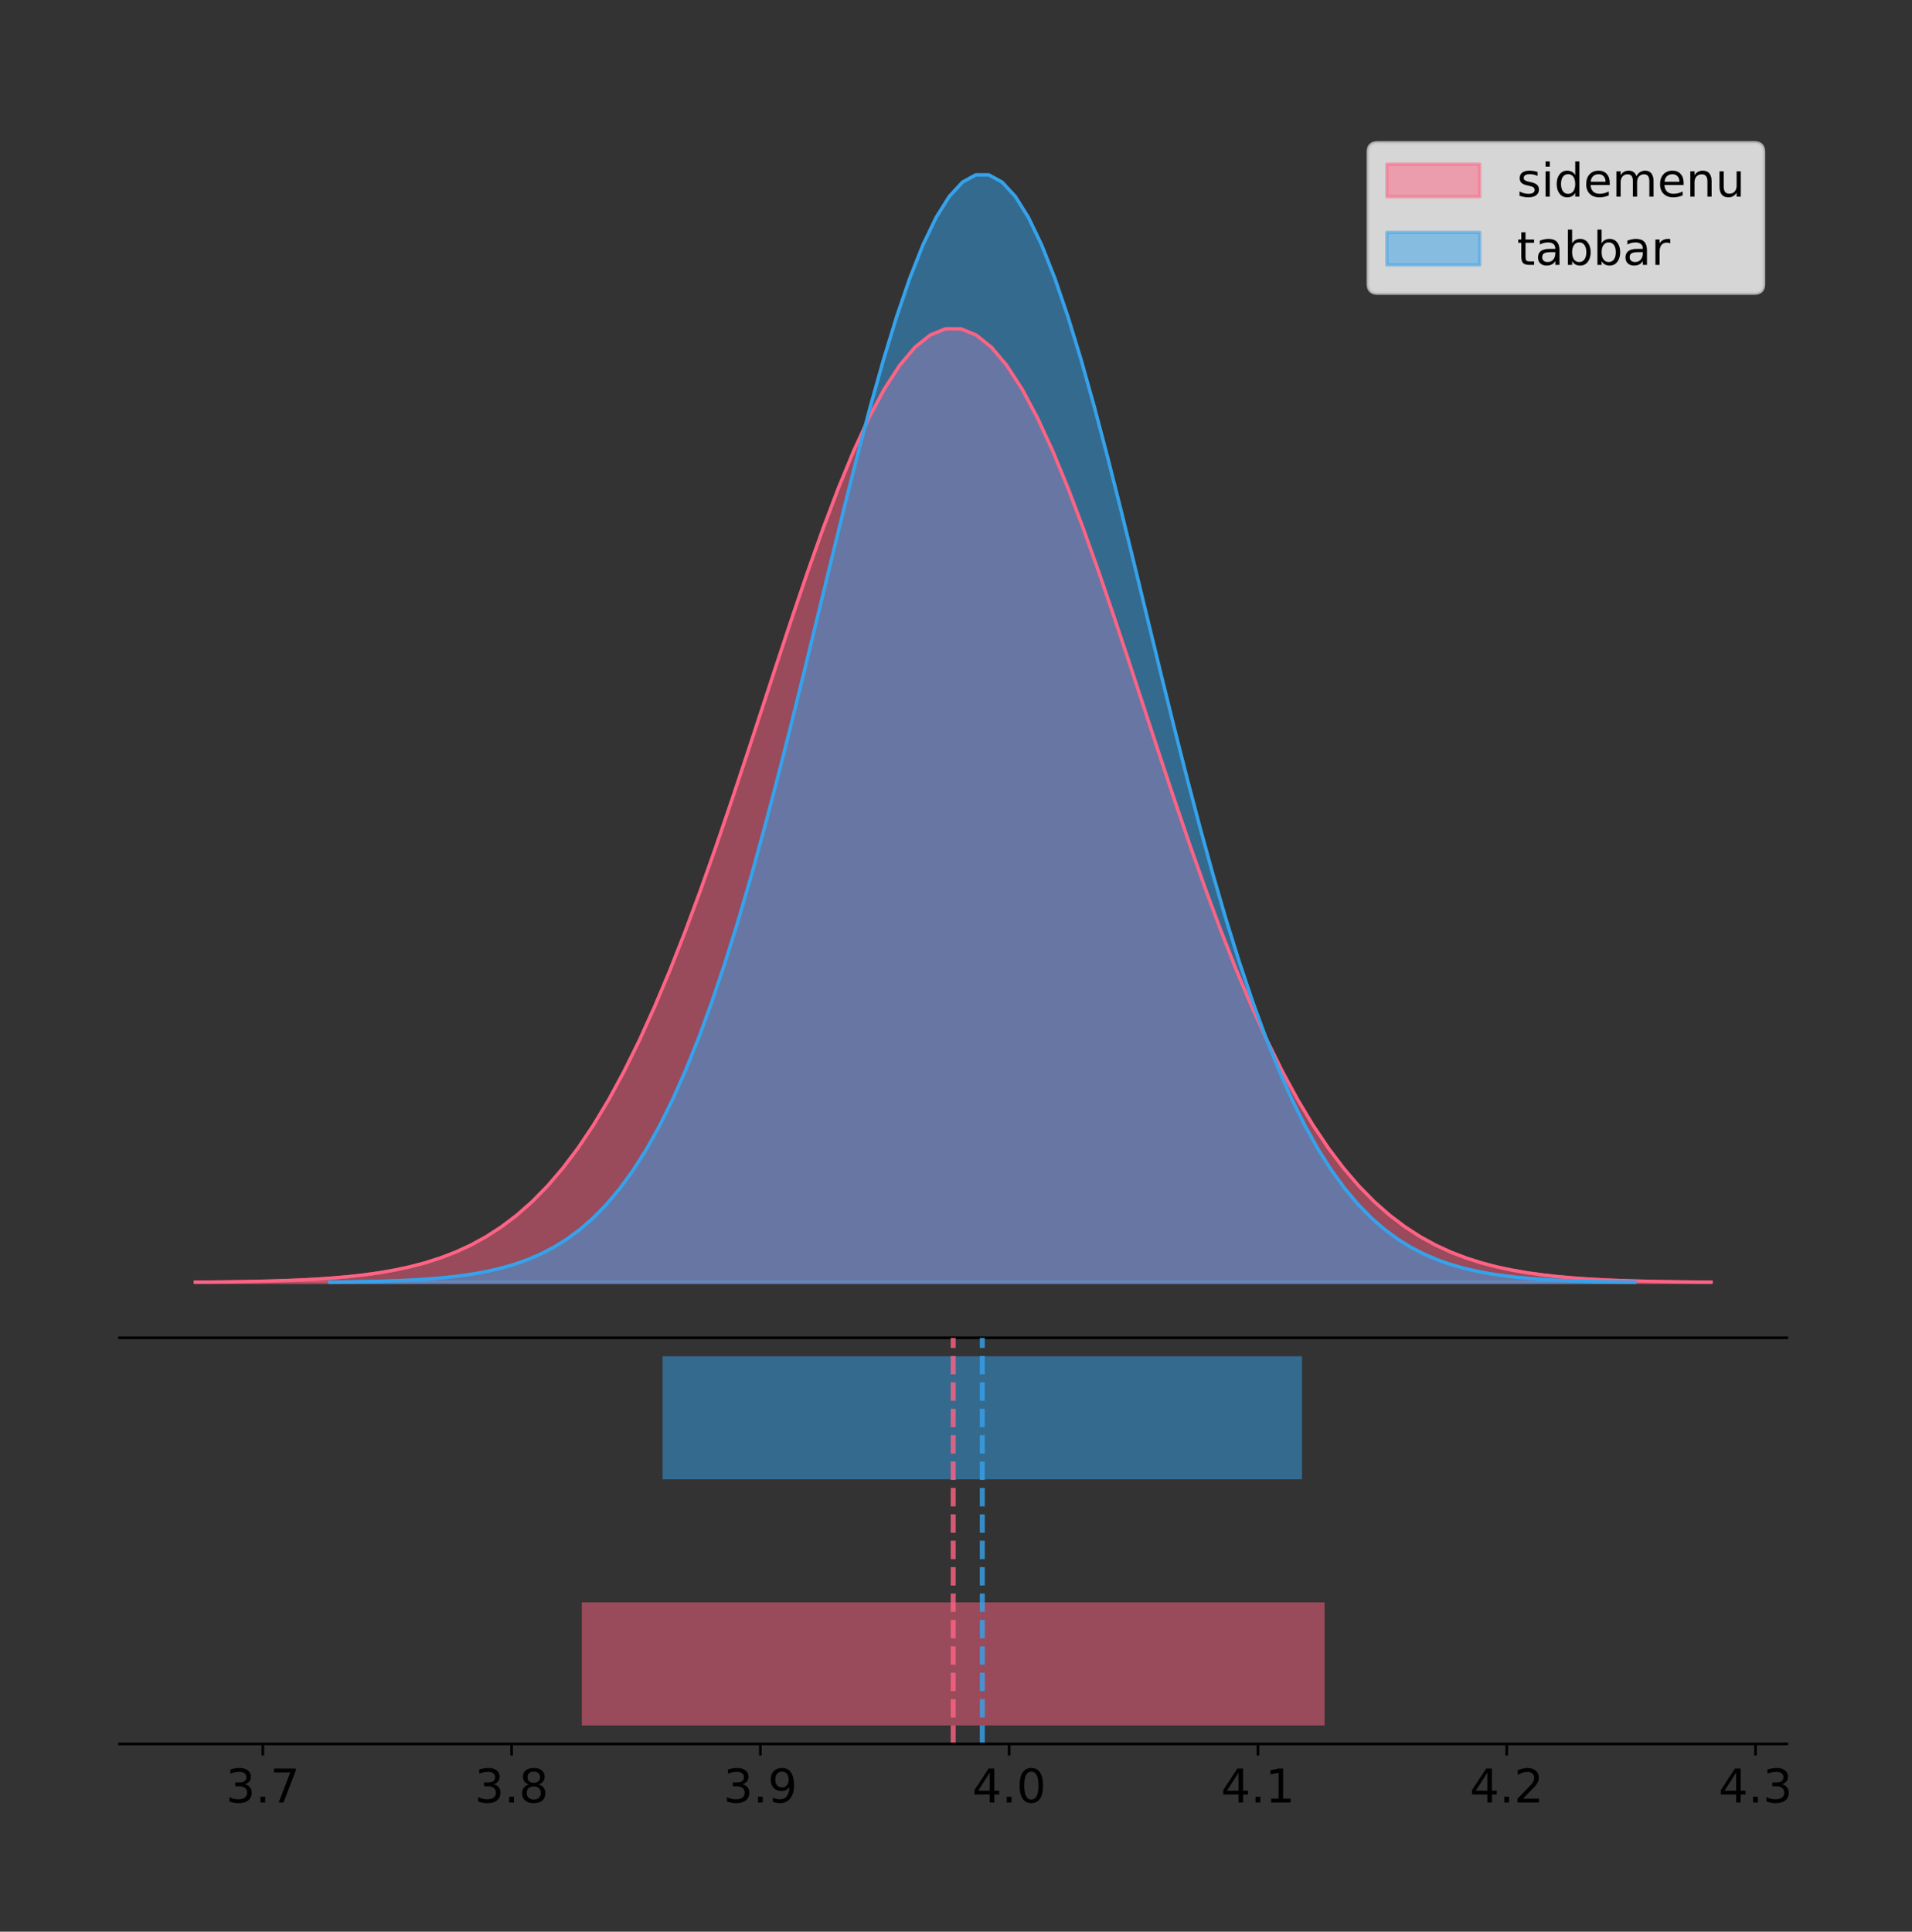 <?xml version="1.0" encoding="utf-8" standalone="no"?>
<!DOCTYPE svg PUBLIC "-//W3C//DTD SVG 1.1//EN"
  "http://www.w3.org/Graphics/SVG/1.1/DTD/svg11.dtd">
<!-- Created with matplotlib (https://matplotlib.org/) -->
<svg height="581.789pt" version="1.1" viewBox="0 0 575.895 581.789" width="575.895pt" xmlns="http://www.w3.org/2000/svg" xmlns:xlink="http://www.w3.org/1999/xlink">
 <rect x="0" y="0" width="575.895" height="581.789" fill="#333333" stroke="none"/>
 <defs>
  <style type="text/css">
*{stroke-linecap:butt;stroke-linejoin:round;}
  </style>
 </defs>
 <g id="figure_1">
  <g id="patch_1">
   <path d="M 0 581.789 
L 575.895 581.789 
L 575.895 0 
L 0 0 
z
" style="fill:none;"/>
  </g>
  <g id="axes_1">
   <g id="patch_2">
    <path d="M 36 402.93 
L 538.2 402.93 
L 538.2 36 
L 36 36 
z
" style="fill:none;"/>
   </g>
   <g id="PolyCollection_1">
    <defs>
     <path d="M 58.827 -195.538 
L 58.827 -195.634 
L 63.439 -195.671 
L 68.05 -195.72 
L 72.662 -195.785 
L 77.274 -195.871 
L 81.885 -195.985 
L 86.497 -196.134 
L 91.108 -196.328 
L 95.72 -196.577 
L 100.331 -196.896 
L 104.943 -197.301 
L 109.555 -197.812 
L 114.166 -198.452 
L 118.778 -199.249 
L 123.389 -200.232 
L 128.001 -201.438 
L 132.612 -202.904 
L 137.224 -204.676 
L 141.836 -206.799 
L 146.447 -209.326 
L 151.059 -212.31 
L 155.67 -215.807 
L 160.282 -219.873 
L 164.893 -224.565 
L 169.505 -229.936 
L 174.117 -236.036 
L 178.728 -242.907 
L 183.34 -250.584 
L 187.951 -259.088 
L 192.563 -268.428 
L 197.174 -278.597 
L 201.786 -289.568 
L 206.398 -301.296 
L 211.009 -313.713 
L 215.621 -326.728 
L 220.232 -340.228 
L 224.844 -354.079 
L 229.455 -368.125 
L 234.067 -382.193 
L 238.679 -396.094 
L 243.29 -409.627 
L 247.902 -422.586 
L 252.513 -434.762 
L 257.125 -445.951 
L 261.736 -455.957 
L 266.348 -464.6 
L 270.96 -471.72 
L 275.571 -477.184 
L 280.183 -480.886 
L 284.794 -482.755 
L 289.406 -482.755 
L 294.017 -480.886 
L 298.629 -477.184 
L 303.24 -471.72 
L 307.852 -464.6 
L 312.464 -455.957 
L 317.075 -445.951 
L 321.687 -434.762 
L 326.298 -422.586 
L 330.91 -409.627 
L 335.521 -396.094 
L 340.133 -382.193 
L 344.745 -368.125 
L 349.356 -354.079 
L 353.968 -340.228 
L 358.579 -326.728 
L 363.191 -313.713 
L 367.802 -301.296 
L 372.414 -289.568 
L 377.026 -278.597 
L 381.637 -268.428 
L 386.249 -259.088 
L 390.86 -250.584 
L 395.472 -242.907 
L 400.083 -236.036 
L 404.695 -229.936 
L 409.307 -224.565 
L 413.918 -219.873 
L 418.53 -215.807 
L 423.141 -212.31 
L 427.753 -209.326 
L 432.364 -206.799 
L 436.976 -204.676 
L 441.588 -202.904 
L 446.199 -201.438 
L 450.811 -200.232 
L 455.422 -199.249 
L 460.034 -198.452 
L 464.645 -197.812 
L 469.257 -197.301 
L 473.869 -196.896 
L 478.48 -196.577 
L 483.092 -196.328 
L 487.703 -196.134 
L 492.315 -195.985 
L 496.926 -195.871 
L 501.538 -195.785 
L 506.15 -195.72 
L 510.761 -195.671 
L 515.373 -195.634 
L 515.373 -195.538 
L 515.373 -195.538 
L 510.761 -195.538 
L 506.15 -195.538 
L 501.538 -195.538 
L 496.926 -195.538 
L 492.315 -195.538 
L 487.703 -195.538 
L 483.092 -195.538 
L 478.48 -195.538 
L 473.869 -195.538 
L 469.257 -195.538 
L 464.645 -195.538 
L 460.034 -195.538 
L 455.422 -195.538 
L 450.811 -195.538 
L 446.199 -195.538 
L 441.588 -195.538 
L 436.976 -195.538 
L 432.364 -195.538 
L 427.753 -195.538 
L 423.141 -195.538 
L 418.53 -195.538 
L 413.918 -195.538 
L 409.307 -195.538 
L 404.695 -195.538 
L 400.083 -195.538 
L 395.472 -195.538 
L 390.86 -195.538 
L 386.249 -195.538 
L 381.637 -195.538 
L 377.026 -195.538 
L 372.414 -195.538 
L 367.802 -195.538 
L 363.191 -195.538 
L 358.579 -195.538 
L 353.968 -195.538 
L 349.356 -195.538 
L 344.745 -195.538 
L 340.133 -195.538 
L 335.521 -195.538 
L 330.91 -195.538 
L 326.298 -195.538 
L 321.687 -195.538 
L 317.075 -195.538 
L 312.464 -195.538 
L 307.852 -195.538 
L 303.24 -195.538 
L 298.629 -195.538 
L 294.017 -195.538 
L 289.406 -195.538 
L 284.794 -195.538 
L 280.183 -195.538 
L 275.571 -195.538 
L 270.96 -195.538 
L 266.348 -195.538 
L 261.736 -195.538 
L 257.125 -195.538 
L 252.513 -195.538 
L 247.902 -195.538 
L 243.29 -195.538 
L 238.679 -195.538 
L 234.067 -195.538 
L 229.455 -195.538 
L 224.844 -195.538 
L 220.232 -195.538 
L 215.621 -195.538 
L 211.009 -195.538 
L 206.398 -195.538 
L 201.786 -195.538 
L 197.174 -195.538 
L 192.563 -195.538 
L 187.951 -195.538 
L 183.34 -195.538 
L 178.728 -195.538 
L 174.117 -195.538 
L 169.505 -195.538 
L 164.893 -195.538 
L 160.282 -195.538 
L 155.67 -195.538 
L 151.059 -195.538 
L 146.447 -195.538 
L 141.836 -195.538 
L 137.224 -195.538 
L 132.612 -195.538 
L 128.001 -195.538 
L 123.389 -195.538 
L 118.778 -195.538 
L 114.166 -195.538 
L 109.555 -195.538 
L 104.943 -195.538 
L 100.331 -195.538 
L 95.72 -195.538 
L 91.108 -195.538 
L 86.497 -195.538 
L 81.885 -195.538 
L 77.274 -195.538 
L 72.662 -195.538 
L 68.05 -195.538 
L 63.439 -195.538 
L 58.827 -195.538 
z
" id="m262ab679bc" style="stroke:#ff6384;stroke-opacity:0.5;"/>
    </defs>
    <g clip-path="url(#pb048b3143d)">
     <use style="fill:#ff6384;fill-opacity:0.5;stroke:#ff6384;stroke-opacity:0.5;" x="0" xlink:href="#m262ab679bc" y="581.789"/>
    </g>
   </g>
   <g id="PolyCollection_2">
    <defs>
     <path d="M 99.317 -195.538 
L 99.317 -195.65 
L 103.287 -195.692 
L 107.258 -195.749 
L 111.229 -195.825 
L 115.2 -195.925 
L 119.17 -196.058 
L 123.141 -196.23 
L 127.112 -196.455 
L 131.082 -196.744 
L 135.053 -197.115 
L 139.024 -197.585 
L 142.995 -198.179 
L 146.965 -198.923 
L 150.936 -199.848 
L 154.907 -200.99 
L 158.878 -202.39 
L 162.848 -204.093 
L 166.819 -206.151 
L 170.79 -208.617 
L 174.76 -211.552 
L 178.731 -215.017 
L 182.702 -219.078 
L 186.673 -223.801 
L 190.643 -229.25 
L 194.614 -235.488 
L 198.585 -242.572 
L 202.555 -250.552 
L 206.526 -259.468 
L 210.497 -269.344 
L 214.468 -280.192 
L 218.438 -292.002 
L 222.409 -304.744 
L 226.38 -318.365 
L 230.35 -332.786 
L 234.321 -347.901 
L 238.292 -363.58 
L 242.263 -379.667 
L 246.233 -395.98 
L 250.204 -412.318 
L 254.175 -428.462 
L 258.145 -444.18 
L 262.116 -459.23 
L 266.087 -473.372 
L 270.058 -486.366 
L 274.028 -497.987 
L 277.999 -508.025 
L 281.97 -516.294 
L 285.941 -522.64 
L 289.911 -526.94 
L 293.882 -529.111 
L 297.853 -529.111 
L 301.823 -526.94 
L 305.794 -522.64 
L 309.765 -516.294 
L 313.736 -508.025 
L 317.706 -497.987 
L 321.677 -486.366 
L 325.648 -473.372 
L 329.618 -459.23 
L 333.589 -444.18 
L 337.56 -428.462 
L 341.531 -412.318 
L 345.501 -395.98 
L 349.472 -379.667 
L 353.443 -363.58 
L 357.413 -347.901 
L 361.384 -332.786 
L 365.355 -318.365 
L 369.326 -304.744 
L 373.296 -292.002 
L 377.267 -280.192 
L 381.238 -269.344 
L 385.208 -259.468 
L 389.179 -250.552 
L 393.15 -242.572 
L 397.121 -235.488 
L 401.091 -229.25 
L 405.062 -223.801 
L 409.033 -219.078 
L 413.003 -215.017 
L 416.974 -211.552 
L 420.945 -208.617 
L 424.916 -206.151 
L 428.886 -204.093 
L 432.857 -202.39 
L 436.828 -200.99 
L 440.799 -199.848 
L 444.769 -198.923 
L 448.74 -198.179 
L 452.711 -197.585 
L 456.681 -197.115 
L 460.652 -196.744 
L 464.623 -196.455 
L 468.594 -196.23 
L 472.564 -196.058 
L 476.535 -195.925 
L 480.506 -195.825 
L 484.476 -195.749 
L 488.447 -195.692 
L 492.418 -195.65 
L 492.418 -195.538 
L 492.418 -195.538 
L 488.447 -195.538 
L 484.476 -195.538 
L 480.506 -195.538 
L 476.535 -195.538 
L 472.564 -195.538 
L 468.594 -195.538 
L 464.623 -195.538 
L 460.652 -195.538 
L 456.681 -195.538 
L 452.711 -195.538 
L 448.74 -195.538 
L 444.769 -195.538 
L 440.799 -195.538 
L 436.828 -195.538 
L 432.857 -195.538 
L 428.886 -195.538 
L 424.916 -195.538 
L 420.945 -195.538 
L 416.974 -195.538 
L 413.003 -195.538 
L 409.033 -195.538 
L 405.062 -195.538 
L 401.091 -195.538 
L 397.121 -195.538 
L 393.15 -195.538 
L 389.179 -195.538 
L 385.208 -195.538 
L 381.238 -195.538 
L 377.267 -195.538 
L 373.296 -195.538 
L 369.326 -195.538 
L 365.355 -195.538 
L 361.384 -195.538 
L 357.413 -195.538 
L 353.443 -195.538 
L 349.472 -195.538 
L 345.501 -195.538 
L 341.531 -195.538 
L 337.56 -195.538 
L 333.589 -195.538 
L 329.618 -195.538 
L 325.648 -195.538 
L 321.677 -195.538 
L 317.706 -195.538 
L 313.736 -195.538 
L 309.765 -195.538 
L 305.794 -195.538 
L 301.823 -195.538 
L 297.853 -195.538 
L 293.882 -195.538 
L 289.911 -195.538 
L 285.941 -195.538 
L 281.97 -195.538 
L 277.999 -195.538 
L 274.028 -195.538 
L 270.058 -195.538 
L 266.087 -195.538 
L 262.116 -195.538 
L 258.145 -195.538 
L 254.175 -195.538 
L 250.204 -195.538 
L 246.233 -195.538 
L 242.263 -195.538 
L 238.292 -195.538 
L 234.321 -195.538 
L 230.35 -195.538 
L 226.38 -195.538 
L 222.409 -195.538 
L 218.438 -195.538 
L 214.468 -195.538 
L 210.497 -195.538 
L 206.526 -195.538 
L 202.555 -195.538 
L 198.585 -195.538 
L 194.614 -195.538 
L 190.643 -195.538 
L 186.673 -195.538 
L 182.702 -195.538 
L 178.731 -195.538 
L 174.76 -195.538 
L 170.79 -195.538 
L 166.819 -195.538 
L 162.848 -195.538 
L 158.878 -195.538 
L 154.907 -195.538 
L 150.936 -195.538 
L 146.965 -195.538 
L 142.995 -195.538 
L 139.024 -195.538 
L 135.053 -195.538 
L 131.082 -195.538 
L 127.112 -195.538 
L 123.141 -195.538 
L 119.17 -195.538 
L 115.2 -195.538 
L 111.229 -195.538 
L 107.258 -195.538 
L 103.287 -195.538 
L 99.317 -195.538 
z
" id="mf927cda28e" style="stroke:#36a2eb;stroke-opacity:0.5;"/>
    </defs>
    <g clip-path="url(#pb048b3143d)">
     <use style="fill:#36a2eb;fill-opacity:0.5;stroke:#36a2eb;stroke-opacity:0.5;" x="0" xlink:href="#mf927cda28e" y="581.789"/>
    </g>
   </g>
   <g id="line2d_1">
    <path clip-path="url(#pb048b3143d)" d="M 58.827 386.155 
L 63.439 386.119 
L 68.05 386.07 
L 72.662 386.004 
L 77.274 385.918 
L 81.885 385.804 
L 86.497 385.655 
L 91.108 385.462 
L 95.72 385.213 
L 100.331 384.894 
L 104.943 384.489 
L 109.555 383.977 
L 114.166 383.337 
L 118.778 382.54 
L 123.389 381.557 
L 128.001 380.352 
L 132.612 378.885 
L 137.224 377.113 
L 141.836 374.99 
L 146.447 372.463 
L 151.059 369.479 
L 155.67 365.983 
L 160.282 361.916 
L 164.893 357.224 
L 169.505 351.853 
L 174.117 345.753 
L 178.728 338.882 
L 183.34 331.206 
L 187.951 322.702 
L 192.563 313.361 
L 197.174 303.192 
L 201.786 292.221 
L 206.398 280.493 
L 211.009 268.076 
L 215.621 255.061 
L 220.232 241.561 
L 224.844 227.71 
L 229.455 213.664 
L 234.067 199.596 
L 238.679 185.696 
L 243.29 172.162 
L 247.902 159.203 
L 252.513 147.027 
L 257.125 135.839 
L 261.736 125.833 
L 266.348 117.19 
L 270.96 110.069 
L 275.571 104.606 
L 280.183 100.903 
L 284.794 99.034 
L 289.406 99.034 
L 294.017 100.903 
L 298.629 104.606 
L 303.24 110.069 
L 307.852 117.19 
L 312.464 125.833 
L 317.075 135.839 
L 321.687 147.027 
L 326.298 159.203 
L 330.91 172.162 
L 335.521 185.696 
L 340.133 199.596 
L 344.745 213.664 
L 349.356 227.71 
L 353.968 241.561 
L 358.579 255.061 
L 363.191 268.076 
L 367.802 280.493 
L 372.414 292.221 
L 377.026 303.192 
L 381.637 313.361 
L 386.249 322.702 
L 390.86 331.206 
L 395.472 338.882 
L 400.083 345.753 
L 404.695 351.853 
L 409.307 357.224 
L 413.918 361.916 
L 418.53 365.983 
L 423.141 369.479 
L 427.753 372.463 
L 432.364 374.99 
L 436.976 377.113 
L 441.588 378.885 
L 446.199 380.352 
L 450.811 381.557 
L 455.422 382.54 
L 460.034 383.337 
L 464.645 383.977 
L 469.257 384.489 
L 473.869 384.894 
L 478.48 385.213 
L 483.092 385.462 
L 487.703 385.655 
L 492.315 385.804 
L 496.926 385.918 
L 501.538 386.004 
L 506.15 386.07 
L 510.761 386.119 
L 515.373 386.155 
" style="fill:none;stroke:#ff6384;stroke-linecap:square;"/>
   </g>
   <g id="line2d_2">
    <path clip-path="url(#pb048b3143d)" d="M 99.317 386.139 
L 103.287 386.097 
L 107.258 386.04 
L 111.229 385.965 
L 115.2 385.864 
L 119.17 385.732 
L 123.141 385.559 
L 127.112 385.334 
L 131.082 385.045 
L 135.053 384.675 
L 139.024 384.204 
L 142.995 383.61 
L 146.965 382.867 
L 150.936 381.941 
L 154.907 380.799 
L 158.878 379.399 
L 162.848 377.696 
L 166.819 375.639 
L 170.79 373.172 
L 174.76 370.238 
L 178.731 366.772 
L 182.702 362.711 
L 186.673 357.989 
L 190.643 352.539 
L 194.614 346.301 
L 198.585 339.217 
L 202.555 331.237 
L 206.526 322.322 
L 210.497 312.445 
L 214.468 301.597 
L 218.438 289.787 
L 222.409 277.045 
L 226.38 263.424 
L 230.35 249.004 
L 234.321 233.888 
L 238.292 218.209 
L 242.263 202.123 
L 246.233 185.809 
L 250.204 169.471 
L 254.175 153.327 
L 258.145 137.61 
L 262.116 122.559 
L 266.087 108.418 
L 270.058 95.423 
L 274.028 83.803 
L 277.999 73.765 
L 281.97 65.495 
L 285.941 59.15 
L 289.911 54.85 
L 293.882 52.679 
L 297.853 52.679 
L 301.823 54.85 
L 305.794 59.15 
L 309.765 65.495 
L 313.736 73.765 
L 317.706 83.803 
L 321.677 95.423 
L 325.648 108.418 
L 329.618 122.559 
L 333.589 137.61 
L 337.56 153.327 
L 341.531 169.471 
L 345.501 185.809 
L 349.472 202.123 
L 353.443 218.209 
L 357.413 233.888 
L 361.384 249.004 
L 365.355 263.424 
L 369.326 277.045 
L 373.296 289.787 
L 377.267 301.597 
L 381.238 312.445 
L 385.208 322.322 
L 389.179 331.237 
L 393.15 339.217 
L 397.121 346.301 
L 401.091 352.539 
L 405.062 357.989 
L 409.033 362.711 
L 413.003 366.772 
L 416.974 370.238 
L 420.945 373.172 
L 424.916 375.639 
L 428.886 377.696 
L 432.857 379.399 
L 436.828 380.799 
L 440.799 381.941 
L 444.769 382.867 
L 448.74 383.61 
L 452.711 384.204 
L 456.681 384.675 
L 460.652 385.045 
L 464.623 385.334 
L 468.594 385.559 
L 472.564 385.732 
L 476.535 385.864 
L 480.506 385.965 
L 484.476 386.04 
L 488.447 386.097 
L 492.418 386.139 
" style="fill:none;stroke:#36a2eb;stroke-linecap:square;"/>
   </g>
   <g id="patch_3">
    <path d="M 36 402.93 
L 538.2 402.93 
" style="fill:none;stroke:#000000;stroke-linecap:square;stroke-linejoin:miter;stroke-width:0.8;"/>
   </g>
   <g id="legend_1">
    <g id="patch_4">
     <path d="M 414.919 88.299 
L 528.4 88.299 
Q 531.2 88.299 531.2 85.499 
L 531.2 45.8 
Q 531.2 43 528.4 43 
L 414.919 43 
Q 412.119 43 412.119 45.8 
L 412.119 85.499 
Q 412.119 88.299 414.919 88.299 
z
" style="fill:#ffffff;opacity:0.8;stroke:#cccccc;stroke-linejoin:miter;"/>
    </g>
    <g id="patch_5">
     <path d="M 417.719 59.238 
L 445.719 59.238 
L 445.719 49.438 
L 417.719 49.438 
z
" style="fill:#ff6384;opacity:0.5;stroke:#ff6384;stroke-linejoin:miter;"/>
    </g>
    <g id="text_1">
     <!-- sidemenu -->
     <defs>
      <path d="M 44.281 53.078 
L 44.281 44.578 
Q 40.484 46.531 36.375 47.5 
Q 32.281 48.484 27.875 48.484 
Q 21.188 48.484 17.844 46.438 
Q 14.5 44.391 14.5 40.281 
Q 14.5 37.156 16.891 35.375 
Q 19.281 33.594 26.516 31.984 
L 29.594 31.297 
Q 39.156 29.25 43.188 25.516 
Q 47.219 21.781 47.219 15.094 
Q 47.219 7.469 41.188 3.016 
Q 35.156 -1.422 24.609 -1.422 
Q 20.219 -1.422 15.453 -0.562 
Q 10.688 0.297 5.422 2 
L 5.422 11.281 
Q 10.406 8.688 15.234 7.391 
Q 20.062 6.109 24.812 6.109 
Q 31.156 6.109 34.562 8.281 
Q 37.984 10.453 37.984 14.406 
Q 37.984 18.062 35.516 20.016 
Q 33.062 21.969 24.703 23.781 
L 21.578 24.516 
Q 13.234 26.266 9.516 29.906 
Q 5.812 33.547 5.812 39.891 
Q 5.812 47.609 11.281 51.797 
Q 16.75 56 26.812 56 
Q 31.781 56 36.172 55.266 
Q 40.578 54.547 44.281 53.078 
z
" id="DejaVuSans-115"/>
      <path d="M 9.422 54.688 
L 18.406 54.688 
L 18.406 0 
L 9.422 0 
z
M 9.422 75.984 
L 18.406 75.984 
L 18.406 64.594 
L 9.422 64.594 
z
" id="DejaVuSans-105"/>
      <path d="M 45.406 46.391 
L 45.406 75.984 
L 54.391 75.984 
L 54.391 0 
L 45.406 0 
L 45.406 8.203 
Q 42.578 3.328 38.25 0.953 
Q 33.938 -1.422 27.875 -1.422 
Q 17.969 -1.422 11.734 6.484 
Q 5.516 14.406 5.516 27.297 
Q 5.516 40.188 11.734 48.094 
Q 17.969 56 27.875 56 
Q 33.938 56 38.25 53.625 
Q 42.578 51.266 45.406 46.391 
z
M 14.797 27.297 
Q 14.797 17.391 18.875 11.75 
Q 22.953 6.109 30.078 6.109 
Q 37.203 6.109 41.297 11.75 
Q 45.406 17.391 45.406 27.297 
Q 45.406 37.203 41.297 42.844 
Q 37.203 48.484 30.078 48.484 
Q 22.953 48.484 18.875 42.844 
Q 14.797 37.203 14.797 27.297 
z
" id="DejaVuSans-100"/>
      <path d="M 56.203 29.594 
L 56.203 25.203 
L 14.891 25.203 
Q 15.484 15.922 20.484 11.062 
Q 25.484 6.203 34.422 6.203 
Q 39.594 6.203 44.453 7.469 
Q 49.312 8.734 54.109 11.281 
L 54.109 2.781 
Q 49.266 0.734 44.188 -0.344 
Q 39.109 -1.422 33.891 -1.422 
Q 20.797 -1.422 13.156 6.188 
Q 5.516 13.812 5.516 26.812 
Q 5.516 40.234 12.766 48.109 
Q 20.016 56 32.328 56 
Q 43.359 56 49.781 48.891 
Q 56.203 41.797 56.203 29.594 
z
M 47.219 32.234 
Q 47.125 39.594 43.094 43.984 
Q 39.062 48.391 32.422 48.391 
Q 24.906 48.391 20.391 44.141 
Q 15.875 39.891 15.188 32.172 
z
" id="DejaVuSans-101"/>
      <path d="M 52 44.188 
Q 55.375 50.25 60.062 53.125 
Q 64.75 56 71.094 56 
Q 79.641 56 84.281 50.016 
Q 88.922 44.047 88.922 33.016 
L 88.922 0 
L 79.891 0 
L 79.891 32.719 
Q 79.891 40.578 77.094 44.375 
Q 74.312 48.188 68.609 48.188 
Q 61.625 48.188 57.562 43.547 
Q 53.516 38.922 53.516 30.906 
L 53.516 0 
L 44.484 0 
L 44.484 32.719 
Q 44.484 40.625 41.703 44.406 
Q 38.922 48.188 33.109 48.188 
Q 26.219 48.188 22.156 43.531 
Q 18.109 38.875 18.109 30.906 
L 18.109 0 
L 9.078 0 
L 9.078 54.688 
L 18.109 54.688 
L 18.109 46.188 
Q 21.188 51.219 25.484 53.609 
Q 29.781 56 35.688 56 
Q 41.656 56 45.828 52.969 
Q 50 49.953 52 44.188 
z
" id="DejaVuSans-109"/>
      <path d="M 54.891 33.016 
L 54.891 0 
L 45.906 0 
L 45.906 32.719 
Q 45.906 40.484 42.875 44.328 
Q 39.844 48.188 33.797 48.188 
Q 26.516 48.188 22.312 43.547 
Q 18.109 38.922 18.109 30.906 
L 18.109 0 
L 9.078 0 
L 9.078 54.688 
L 18.109 54.688 
L 18.109 46.188 
Q 21.344 51.125 25.703 53.562 
Q 30.078 56 35.797 56 
Q 45.219 56 50.047 50.172 
Q 54.891 44.344 54.891 33.016 
z
" id="DejaVuSans-110"/>
      <path d="M 8.5 21.578 
L 8.5 54.688 
L 17.484 54.688 
L 17.484 21.922 
Q 17.484 14.156 20.5 10.266 
Q 23.531 6.391 29.594 6.391 
Q 36.859 6.391 41.078 11.031 
Q 45.312 15.672 45.312 23.688 
L 45.312 54.688 
L 54.297 54.688 
L 54.297 0 
L 45.312 0 
L 45.312 8.406 
Q 42.047 3.422 37.719 1 
Q 33.406 -1.422 27.688 -1.422 
Q 18.266 -1.422 13.375 4.438 
Q 8.5 10.297 8.5 21.578 
z
M 31.109 56 
z
" id="DejaVuSans-117"/>
     </defs>
     <g transform="translate(456.919 59.238)scale(0.14 -0.14)">
      <use xlink:href="#DejaVuSans-115"/>
      <use x="52.1" xlink:href="#DejaVuSans-105"/>
      <use x="79.883" xlink:href="#DejaVuSans-100"/>
      <use x="143.359" xlink:href="#DejaVuSans-101"/>
      <use x="204.883" xlink:href="#DejaVuSans-109"/>
      <use x="302.295" xlink:href="#DejaVuSans-101"/>
      <use x="363.818" xlink:href="#DejaVuSans-110"/>
      <use x="427.197" xlink:href="#DejaVuSans-117"/>
     </g>
    </g>
    <g id="patch_6">
     <path d="M 417.719 79.787 
L 445.719 79.787 
L 445.719 69.987 
L 417.719 69.987 
z
" style="fill:#36a2eb;opacity:0.5;stroke:#36a2eb;stroke-linejoin:miter;"/>
    </g>
    <g id="text_2">
     <!-- tabbar -->
     <defs>
      <path d="M 18.312 70.219 
L 18.312 54.688 
L 36.812 54.688 
L 36.812 47.703 
L 18.312 47.703 
L 18.312 18.016 
Q 18.312 11.328 20.141 9.422 
Q 21.969 7.516 27.594 7.516 
L 36.812 7.516 
L 36.812 0 
L 27.594 0 
Q 17.188 0 13.234 3.875 
Q 9.281 7.766 9.281 18.016 
L 9.281 47.703 
L 2.688 47.703 
L 2.688 54.688 
L 9.281 54.688 
L 9.281 70.219 
z
" id="DejaVuSans-116"/>
      <path d="M 34.281 27.484 
Q 23.391 27.484 19.188 25 
Q 14.984 22.516 14.984 16.5 
Q 14.984 11.719 18.141 8.906 
Q 21.297 6.109 26.703 6.109 
Q 34.188 6.109 38.703 11.406 
Q 43.219 16.703 43.219 25.484 
L 43.219 27.484 
z
M 52.203 31.203 
L 52.203 0 
L 43.219 0 
L 43.219 8.297 
Q 40.141 3.328 35.547 0.953 
Q 30.953 -1.422 24.312 -1.422 
Q 15.922 -1.422 10.953 3.297 
Q 6 8.016 6 15.922 
Q 6 25.141 12.172 29.828 
Q 18.359 34.516 30.609 34.516 
L 43.219 34.516 
L 43.219 35.406 
Q 43.219 41.609 39.141 45 
Q 35.062 48.391 27.688 48.391 
Q 23 48.391 18.547 47.266 
Q 14.109 46.141 10.016 43.891 
L 10.016 52.203 
Q 14.938 54.109 19.578 55.047 
Q 24.219 56 28.609 56 
Q 40.484 56 46.344 49.844 
Q 52.203 43.703 52.203 31.203 
z
" id="DejaVuSans-97"/>
      <path d="M 48.688 27.297 
Q 48.688 37.203 44.609 42.844 
Q 40.531 48.484 33.406 48.484 
Q 26.266 48.484 22.188 42.844 
Q 18.109 37.203 18.109 27.297 
Q 18.109 17.391 22.188 11.75 
Q 26.266 6.109 33.406 6.109 
Q 40.531 6.109 44.609 11.75 
Q 48.688 17.391 48.688 27.297 
z
M 18.109 46.391 
Q 20.953 51.266 25.266 53.625 
Q 29.594 56 35.594 56 
Q 45.562 56 51.781 48.094 
Q 58.016 40.188 58.016 27.297 
Q 58.016 14.406 51.781 6.484 
Q 45.562 -1.422 35.594 -1.422 
Q 29.594 -1.422 25.266 0.953 
Q 20.953 3.328 18.109 8.203 
L 18.109 0 
L 9.078 0 
L 9.078 75.984 
L 18.109 75.984 
z
" id="DejaVuSans-98"/>
      <path d="M 41.109 46.297 
Q 39.594 47.172 37.812 47.578 
Q 36.031 48 33.891 48 
Q 26.266 48 22.188 43.047 
Q 18.109 38.094 18.109 28.812 
L 18.109 0 
L 9.078 0 
L 9.078 54.688 
L 18.109 54.688 
L 18.109 46.188 
Q 20.953 51.172 25.484 53.578 
Q 30.031 56 36.531 56 
Q 37.453 56 38.578 55.875 
Q 39.703 55.766 41.062 55.516 
z
" id="DejaVuSans-114"/>
     </defs>
     <g transform="translate(456.919 79.787)scale(0.14 -0.14)">
      <use xlink:href="#DejaVuSans-116"/>
      <use x="39.209" xlink:href="#DejaVuSans-97"/>
      <use x="100.488" xlink:href="#DejaVuSans-98"/>
      <use x="163.965" xlink:href="#DejaVuSans-98"/>
      <use x="227.441" xlink:href="#DejaVuSans-97"/>
      <use x="288.721" xlink:href="#DejaVuSans-114"/>
     </g>
    </g>
   </g>
  </g>
  <g id="axes_2">
   <g id="patch_7">
    <path d="M 36 525.24 
L 538.2 525.24 
L 538.2 402.93 
L 36 402.93 
z
" style="fill:none;"/>
   </g>
   <g id="patch_8">
    <path clip-path="url(#pc7bc075bc9)" d="M 175.246 519.68 
L 398.954 519.68 
L 398.954 482.617 
L 175.246 482.617 
z
" style="fill:#ff6384;opacity:0.5;"/>
   </g>
   <g id="patch_9">
    <path clip-path="url(#pc7bc075bc9)" d="M 199.558 445.553 
L 392.177 445.553 
L 392.177 408.49 
L 199.558 408.49 
z
" style="fill:#36a2eb;opacity:0.5;"/>
   </g>
   <g id="matplotlib.axis_1">
    <g id="xtick_1">
     <g id="line2d_3">
      <defs>
       <path d="M 0 0 
L 0 3.5 
" id="m5b4ec71fed" style="stroke:#000000;stroke-width:0.8;"/>
      </defs>
      <g>
       <use style="stroke:#000000;stroke-width:0.8;" x="79.158" xlink:href="#m5b4ec71fed" y="525.24"/>
      </g>
     </g>
     <g id="text_3">
      <!-- 3.7 -->
      <defs>
       <path d="M 40.578 39.312 
Q 47.656 37.797 51.625 33 
Q 55.609 28.219 55.609 21.188 
Q 55.609 10.406 48.188 4.484 
Q 40.766 -1.422 27.094 -1.422 
Q 22.516 -1.422 17.656 -0.516 
Q 12.797 0.391 7.625 2.203 
L 7.625 11.719 
Q 11.719 9.328 16.594 8.109 
Q 21.484 6.891 26.812 6.891 
Q 36.078 6.891 40.938 10.547 
Q 45.797 14.203 45.797 21.188 
Q 45.797 27.641 41.281 31.266 
Q 36.766 34.906 28.719 34.906 
L 20.219 34.906 
L 20.219 43.016 
L 29.109 43.016 
Q 36.375 43.016 40.234 45.922 
Q 44.094 48.828 44.094 54.297 
Q 44.094 59.906 40.109 62.906 
Q 36.141 65.922 28.719 65.922 
Q 24.656 65.922 20.016 65.031 
Q 15.375 64.156 9.812 62.312 
L 9.812 71.094 
Q 15.438 72.656 20.344 73.438 
Q 25.25 74.219 29.594 74.219 
Q 40.828 74.219 47.359 69.109 
Q 53.906 64.016 53.906 55.328 
Q 53.906 49.266 50.438 45.094 
Q 46.969 40.922 40.578 39.312 
z
" id="DejaVuSans-51"/>
       <path d="M 10.688 12.406 
L 21 12.406 
L 21 0 
L 10.688 0 
z
" id="DejaVuSans-46"/>
       <path d="M 8.203 72.906 
L 55.078 72.906 
L 55.078 68.703 
L 28.609 0 
L 18.312 0 
L 43.219 64.594 
L 8.203 64.594 
z
" id="DejaVuSans-55"/>
      </defs>
      <g transform="translate(68.025 542.878)scale(0.14 -0.14)">
       <use xlink:href="#DejaVuSans-51"/>
       <use x="63.623" xlink:href="#DejaVuSans-46"/>
       <use x="95.41" xlink:href="#DejaVuSans-55"/>
      </g>
     </g>
    </g>
    <g id="xtick_2">
     <g id="line2d_4">
      <g>
       <use style="stroke:#000000;stroke-width:0.8;" x="154.092" xlink:href="#m5b4ec71fed" y="525.24"/>
      </g>
     </g>
     <g id="text_4">
      <!-- 3.8 -->
      <defs>
       <path d="M 31.781 34.625 
Q 24.75 34.625 20.719 30.859 
Q 16.703 27.094 16.703 20.516 
Q 16.703 13.922 20.719 10.156 
Q 24.75 6.391 31.781 6.391 
Q 38.812 6.391 42.859 10.172 
Q 46.922 13.969 46.922 20.516 
Q 46.922 27.094 42.891 30.859 
Q 38.875 34.625 31.781 34.625 
z
M 21.922 38.812 
Q 15.578 40.375 12.031 44.719 
Q 8.5 49.078 8.5 55.328 
Q 8.5 64.062 14.719 69.141 
Q 20.953 74.219 31.781 74.219 
Q 42.672 74.219 48.875 69.141 
Q 55.078 64.062 55.078 55.328 
Q 55.078 49.078 51.531 44.719 
Q 48 40.375 41.703 38.812 
Q 48.828 37.156 52.797 32.312 
Q 56.781 27.484 56.781 20.516 
Q 56.781 9.906 50.312 4.234 
Q 43.844 -1.422 31.781 -1.422 
Q 19.734 -1.422 13.25 4.234 
Q 6.781 9.906 6.781 20.516 
Q 6.781 27.484 10.781 32.312 
Q 14.797 37.156 21.922 38.812 
z
M 18.312 54.391 
Q 18.312 48.734 21.844 45.562 
Q 25.391 42.391 31.781 42.391 
Q 38.141 42.391 41.719 45.562 
Q 45.312 48.734 45.312 54.391 
Q 45.312 60.062 41.719 63.234 
Q 38.141 66.406 31.781 66.406 
Q 25.391 66.406 21.844 63.234 
Q 18.312 60.062 18.312 54.391 
z
" id="DejaVuSans-56"/>
      </defs>
      <g transform="translate(142.96 542.878)scale(0.14 -0.14)">
       <use xlink:href="#DejaVuSans-51"/>
       <use x="63.623" xlink:href="#DejaVuSans-46"/>
       <use x="95.41" xlink:href="#DejaVuSans-56"/>
      </g>
     </g>
    </g>
    <g id="xtick_3">
     <g id="line2d_5">
      <g>
       <use style="stroke:#000000;stroke-width:0.8;" x="229.026" xlink:href="#m5b4ec71fed" y="525.24"/>
      </g>
     </g>
     <g id="text_5">
      <!-- 3.9 -->
      <defs>
       <path d="M 10.984 1.516 
L 10.984 10.5 
Q 14.703 8.734 18.5 7.812 
Q 22.312 6.891 25.984 6.891 
Q 35.75 6.891 40.891 13.453 
Q 46.047 20.016 46.781 33.406 
Q 43.953 29.203 39.594 26.953 
Q 35.25 24.703 29.984 24.703 
Q 19.047 24.703 12.672 31.312 
Q 6.297 37.938 6.297 49.422 
Q 6.297 60.641 12.938 67.422 
Q 19.578 74.219 30.609 74.219 
Q 43.266 74.219 49.922 64.516 
Q 56.594 54.828 56.594 36.375 
Q 56.594 19.141 48.406 8.859 
Q 40.234 -1.422 26.422 -1.422 
Q 22.703 -1.422 18.891 -0.688 
Q 15.094 0.047 10.984 1.516 
z
M 30.609 32.422 
Q 37.25 32.422 41.125 36.953 
Q 45.016 41.5 45.016 49.422 
Q 45.016 57.281 41.125 61.844 
Q 37.25 66.406 30.609 66.406 
Q 23.969 66.406 20.094 61.844 
Q 16.219 57.281 16.219 49.422 
Q 16.219 41.5 20.094 36.953 
Q 23.969 32.422 30.609 32.422 
z
" id="DejaVuSans-57"/>
      </defs>
      <g transform="translate(217.894 542.878)scale(0.14 -0.14)">
       <use xlink:href="#DejaVuSans-51"/>
       <use x="63.623" xlink:href="#DejaVuSans-46"/>
       <use x="95.41" xlink:href="#DejaVuSans-57"/>
      </g>
     </g>
    </g>
    <g id="xtick_4">
     <g id="line2d_6">
      <g>
       <use style="stroke:#000000;stroke-width:0.8;" x="303.96" xlink:href="#m5b4ec71fed" y="525.24"/>
      </g>
     </g>
     <g id="text_6">
      <!-- 4.0 -->
      <defs>
       <path d="M 37.797 64.312 
L 12.891 25.391 
L 37.797 25.391 
z
M 35.203 72.906 
L 47.609 72.906 
L 47.609 25.391 
L 58.016 25.391 
L 58.016 17.188 
L 47.609 17.188 
L 47.609 0 
L 37.797 0 
L 37.797 17.188 
L 4.891 17.188 
L 4.891 26.703 
z
" id="DejaVuSans-52"/>
       <path d="M 31.781 66.406 
Q 24.172 66.406 20.328 58.906 
Q 16.5 51.422 16.5 36.375 
Q 16.5 21.391 20.328 13.891 
Q 24.172 6.391 31.781 6.391 
Q 39.453 6.391 43.281 13.891 
Q 47.125 21.391 47.125 36.375 
Q 47.125 51.422 43.281 58.906 
Q 39.453 66.406 31.781 66.406 
z
M 31.781 74.219 
Q 44.047 74.219 50.516 64.516 
Q 56.984 54.828 56.984 36.375 
Q 56.984 17.969 50.516 8.266 
Q 44.047 -1.422 31.781 -1.422 
Q 19.531 -1.422 13.062 8.266 
Q 6.594 17.969 6.594 36.375 
Q 6.594 54.828 13.062 64.516 
Q 19.531 74.219 31.781 74.219 
z
" id="DejaVuSans-48"/>
      </defs>
      <g transform="translate(292.828 542.878)scale(0.14 -0.14)">
       <use xlink:href="#DejaVuSans-52"/>
       <use x="63.623" xlink:href="#DejaVuSans-46"/>
       <use x="95.41" xlink:href="#DejaVuSans-48"/>
      </g>
     </g>
    </g>
    <g id="xtick_5">
     <g id="line2d_7">
      <g>
       <use style="stroke:#000000;stroke-width:0.8;" x="378.894" xlink:href="#m5b4ec71fed" y="525.24"/>
      </g>
     </g>
     <g id="text_7">
      <!-- 4.1 -->
      <defs>
       <path d="M 12.406 8.297 
L 28.516 8.297 
L 28.516 63.922 
L 10.984 60.406 
L 10.984 69.391 
L 28.422 72.906 
L 38.281 72.906 
L 38.281 8.297 
L 54.391 8.297 
L 54.391 0 
L 12.406 0 
z
" id="DejaVuSans-49"/>
      </defs>
      <g transform="translate(367.762 542.878)scale(0.14 -0.14)">
       <use xlink:href="#DejaVuSans-52"/>
       <use x="63.623" xlink:href="#DejaVuSans-46"/>
       <use x="95.41" xlink:href="#DejaVuSans-49"/>
      </g>
     </g>
    </g>
    <g id="xtick_6">
     <g id="line2d_8">
      <g>
       <use style="stroke:#000000;stroke-width:0.8;" x="453.829" xlink:href="#m5b4ec71fed" y="525.24"/>
      </g>
     </g>
     <g id="text_8">
      <!-- 4.2 -->
      <defs>
       <path d="M 19.188 8.297 
L 53.609 8.297 
L 53.609 0 
L 7.328 0 
L 7.328 8.297 
Q 12.938 14.109 22.625 23.891 
Q 32.328 33.688 34.812 36.531 
Q 39.547 41.844 41.422 45.531 
Q 43.312 49.219 43.312 52.781 
Q 43.312 58.594 39.234 62.25 
Q 35.156 65.922 28.609 65.922 
Q 23.969 65.922 18.812 64.312 
Q 13.672 62.703 7.812 59.422 
L 7.812 69.391 
Q 13.766 71.781 18.938 73 
Q 24.125 74.219 28.422 74.219 
Q 39.75 74.219 46.484 68.547 
Q 53.219 62.891 53.219 53.422 
Q 53.219 48.922 51.531 44.891 
Q 49.859 40.875 45.406 35.406 
Q 44.188 33.984 37.641 27.219 
Q 31.109 20.453 19.188 8.297 
z
" id="DejaVuSans-50"/>
      </defs>
      <g transform="translate(442.696 542.878)scale(0.14 -0.14)">
       <use xlink:href="#DejaVuSans-52"/>
       <use x="63.623" xlink:href="#DejaVuSans-46"/>
       <use x="95.41" xlink:href="#DejaVuSans-50"/>
      </g>
     </g>
    </g>
    <g id="xtick_7">
     <g id="line2d_9">
      <g>
       <use style="stroke:#000000;stroke-width:0.8;" x="528.763" xlink:href="#m5b4ec71fed" y="525.24"/>
      </g>
     </g>
     <g id="text_9">
      <!-- 4.3 -->
      <g transform="translate(517.631 542.878)scale(0.14 -0.14)">
       <use xlink:href="#DejaVuSans-52"/>
       <use x="63.623" xlink:href="#DejaVuSans-46"/>
       <use x="95.41" xlink:href="#DejaVuSans-51"/>
      </g>
     </g>
    </g>
   </g>
   <g id="line2d_10">
    <path clip-path="url(#pc7bc075bc9)" d="M 287.1 525.24 
L 287.1 402.93 
" style="fill:none;stroke:#ff6384;stroke-dasharray:5.55,2.4;stroke-dashoffset:0;stroke-opacity:0.8;stroke-width:1.5;"/>
   </g>
   <g id="line2d_11">
    <path clip-path="url(#pc7bc075bc9)" d="M 295.867 525.24 
L 295.867 402.93 
" style="fill:none;stroke:#36a2eb;stroke-dasharray:5.55,2.4;stroke-dashoffset:0;stroke-opacity:0.8;stroke-width:1.5;"/>
   </g>
   <g id="patch_10">
    <path d="M 36 525.24 
L 538.2 525.24 
" style="fill:none;stroke:#000000;stroke-linecap:square;stroke-linejoin:miter;stroke-width:0.8;"/>
   </g>
  </g>
 </g>
 <defs>
  <clipPath id="pb048b3143d">
   <rect height="366.93" width="502.2" x="36" y="36"/>
  </clipPath>
  <clipPath id="pc7bc075bc9">
   <rect height="122.31" width="502.2" x="36" y="402.93"/>
  </clipPath>
 </defs>
</svg>
